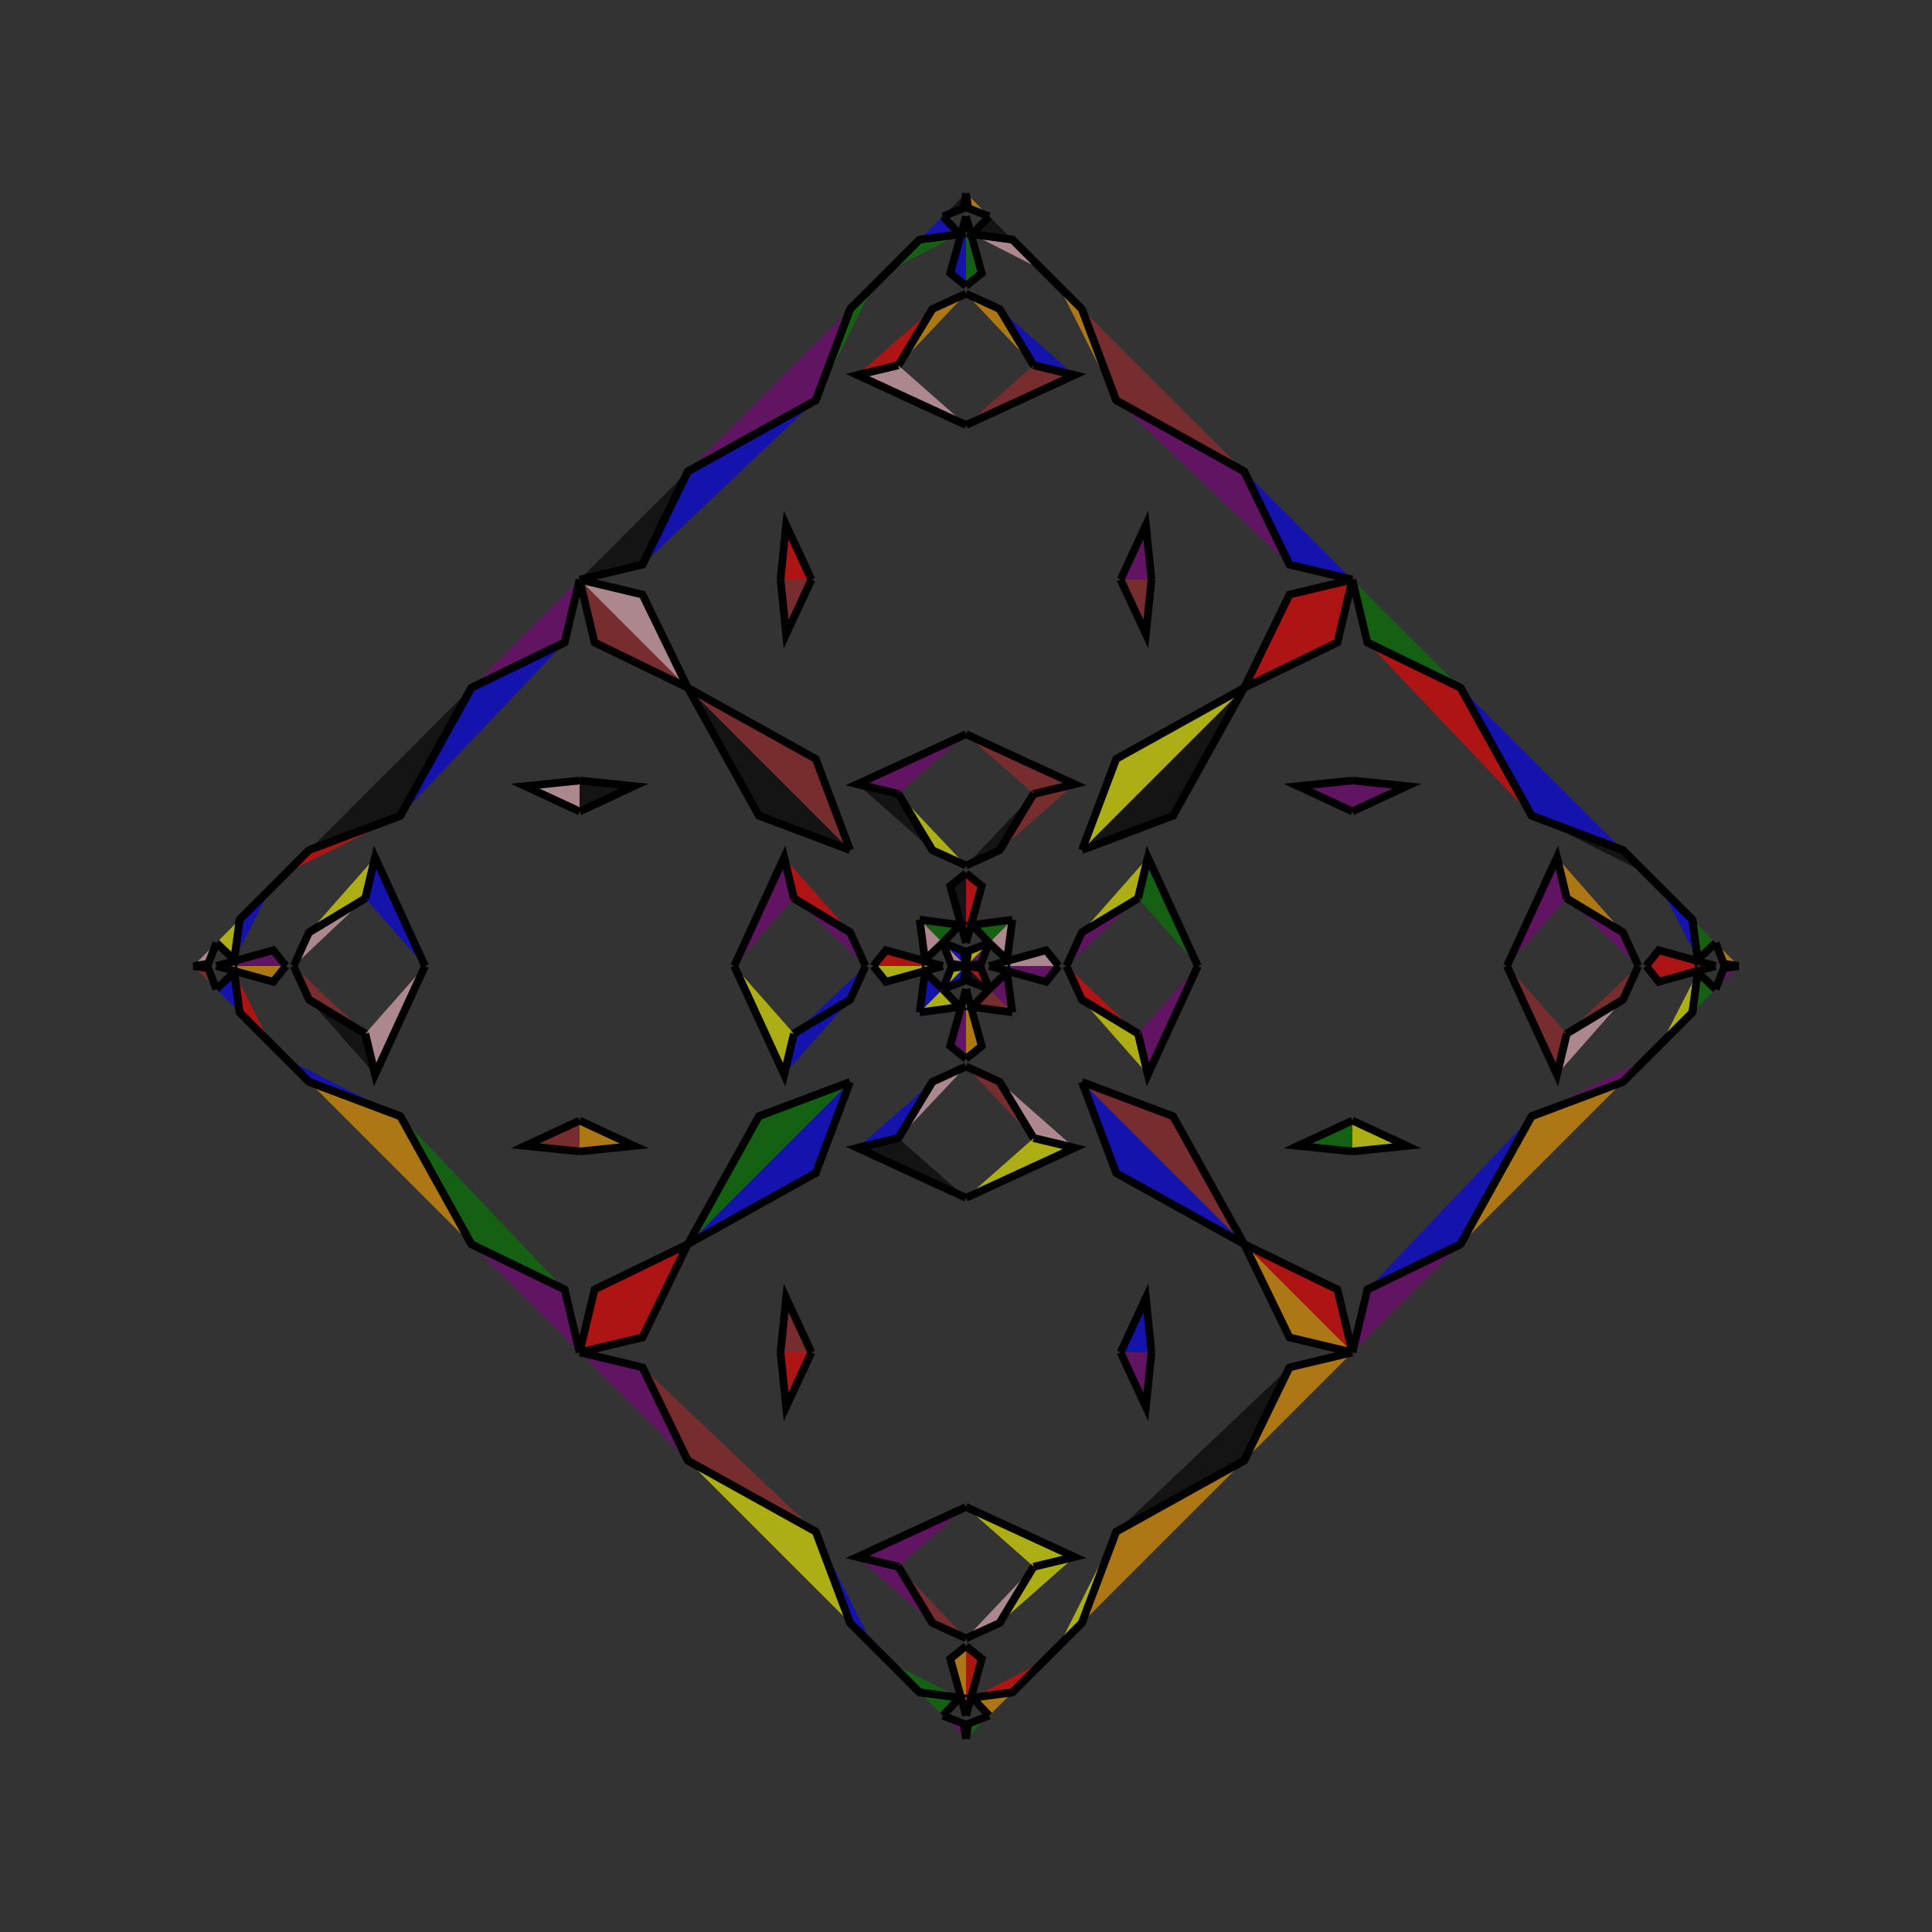 <?xml version="1.0" encoding="UTF-8"?>
<svg xmlns="http://www.w3.org/2000/svg" xmlns:xlink="http://www.w3.org/1999/xlink"
     width="250" height="250" viewBox="-125.0 -125.0 250 250">
<rect x="-125.0" y="-125.0" width="250" height="250" fill="#333333" stroke="none"/>
<defs>
</defs>
<path d="M3.0,-0.0 L10.357,-2.042 L12.0,-0.0" fill="pink" fill-opacity="0.6" stroke="black" stroke-width="1" />
<path d="M3.0,-0.0 L10.357,2.042 L12.0,-0.0" fill="purple" fill-opacity="0.6" stroke="black" stroke-width="1" />
<path d="M15.0,85.0 L12.0,88.0 L10.0,90.0" fill="brown" fill-opacity="0.6" stroke="black" stroke-width="1" />
<path d="M15.0,-85.0 L12.0,-88.0 L10.0,-90.0" fill="purple" fill-opacity="0.6" stroke="black" stroke-width="1" />
<path d="M13.0,-0.0 L14.989,-4.355 L22.272,-8.758" fill="purple" fill-opacity="0.6" stroke="black" stroke-width="1" />
<path d="M13.0,-0.0 L14.989,4.355 L22.272,8.758" fill="red" fill-opacity="0.6" stroke="black" stroke-width="1" />
<path d="M14.989,-4.355 L22.272,-8.758 L23.534,-14.042" fill="yellow" fill-opacity="0.6" stroke="black" stroke-width="1" />
<path d="M14.989,4.355 L22.272,8.758 L23.534,14.042" fill="yellow" fill-opacity="0.6" stroke="black" stroke-width="1" />
<path d="M22.272,-8.758 L23.534,-14.042 L30.0,-0.0" fill="green" fill-opacity="0.6" stroke="black" stroke-width="1" />
<path d="M22.272,8.758 L23.534,14.042 L30.0,-0.0" fill="purple" fill-opacity="0.6" stroke="black" stroke-width="1" />
<path d="M50.0,-20.0 L42.949,-23.275 L50.0,-24.0" fill="purple" fill-opacity="0.6" stroke="black" stroke-width="1" />
<path d="M50.0,20.0 L42.949,23.275 L50.0,24.0" fill="green" fill-opacity="0.6" stroke="black" stroke-width="1" />
<path d="M50.0,-50.0 L48.063,-41.86 L36.0,-36.0" fill="red" fill-opacity="0.6" stroke="black" stroke-width="1" />
<path d="M50.0,50.0 L48.063,41.86 L36.0,36.0" fill="red" fill-opacity="0.6" stroke="black" stroke-width="1" />
<path d="M41.86,51.937 L36.0,64.0 L19.444,73.199" fill="black" fill-opacity="0.6" stroke="black" stroke-width="1" />
<path d="M41.86,-51.937 L36.0,-64.0 L19.444,-73.199" fill="purple" fill-opacity="0.6" stroke="black" stroke-width="1" />
<path d="M36.0,-36.0 L26.801,-19.444 L15.0,-15.0" fill="black" fill-opacity="0.6" stroke="black" stroke-width="1" />
<path d="M36.0,36.0 L26.801,19.444 L15.0,15.0" fill="brown" fill-opacity="0.6" stroke="black" stroke-width="1" />
<path d="M19.444,73.199 L15.0,85.0 L12.0,88.0" fill="yellow" fill-opacity="0.6" stroke="black" stroke-width="1" />
<path d="M19.444,-73.199 L15.0,-85.0 L12.0,-88.0" fill="orange" fill-opacity="0.6" stroke="black" stroke-width="1" />
<path d="M12.0,88.0 L10.0,90.0 L6.0,94.0" fill="green" fill-opacity="0.6" stroke="black" stroke-width="1" />
<path d="M12.0,-88.0 L10.0,-90.0 L6.0,-94.0" fill="green" fill-opacity="0.6" stroke="black" stroke-width="1" />
<path d="M10.0,90.0 L6.0,94.0 L0.808,94.693" fill="red" fill-opacity="0.6" stroke="black" stroke-width="1" />
<path d="M10.0,-90.0 L6.0,-94.0 L0.808,-94.693" fill="pink" fill-opacity="0.6" stroke="black" stroke-width="1" />
<path d="M6.0,-6.0 L5.307,-0.808 L3.0,-3.0" fill="pink" fill-opacity="0.6" stroke="black" stroke-width="1" />
<path d="M6.0,6.0 L5.307,0.808 L3.0,3.0" fill="purple" fill-opacity="0.6" stroke="black" stroke-width="1" />
<path d="M3.0,-3.0 L1.945,-0.295 L0.0,-0.0" fill="purple" fill-opacity="0.6" stroke="black" stroke-width="1" />
<path d="M3.0,3.0 L1.945,0.295 L0.0,-0.0" fill="red" fill-opacity="0.6" stroke="black" stroke-width="1" />
<path d="M-3.0,-0.0 L-10.357,-2.042 L-12.0,-0.0" fill="red" fill-opacity="0.6" stroke="black" stroke-width="1" />
<path d="M-3.0,-0.0 L-10.357,2.042 L-12.0,-0.0" fill="yellow" fill-opacity="0.6" stroke="black" stroke-width="1" />
<path d="M-15.0,85.0 L-12.0,88.0 L-10.0,90.0" fill="brown" fill-opacity="0.6" stroke="black" stroke-width="1" />
<path d="M-15.0,-85.0 L-12.0,-88.0 L-10.0,-90.0" fill="purple" fill-opacity="0.6" stroke="black" stroke-width="1" />
<path d="M-13.0,-0.0 L-14.989,-4.355 L-22.272,-8.758" fill="purple" fill-opacity="0.6" stroke="black" stroke-width="1" />
<path d="M-13.0,-0.0 L-14.989,4.355 L-22.272,8.758" fill="blue" fill-opacity="0.6" stroke="black" stroke-width="1" />
<path d="M-14.989,-4.355 L-22.272,-8.758 L-23.534,-14.042" fill="red" fill-opacity="0.6" stroke="black" stroke-width="1" />
<path d="M-14.989,4.355 L-22.272,8.758 L-23.534,14.042" fill="blue" fill-opacity="0.6" stroke="black" stroke-width="1" />
<path d="M-22.272,-8.758 L-23.534,-14.042 L-30.0,-0.0" fill="purple" fill-opacity="0.6" stroke="black" stroke-width="1" />
<path d="M-22.272,8.758 L-23.534,14.042 L-30.0,-0.0" fill="yellow" fill-opacity="0.6" stroke="black" stroke-width="1" />
<path d="M-50.0,-20.0 L-42.949,-23.275 L-50.0,-24.0" fill="black" fill-opacity="0.6" stroke="black" stroke-width="1" />
<path d="M-50.0,20.0 L-42.949,23.275 L-50.0,24.0" fill="orange" fill-opacity="0.6" stroke="black" stroke-width="1" />
<path d="M-50.0,-50.0 L-48.063,-41.86 L-36.0,-36.0" fill="brown" fill-opacity="0.6" stroke="black" stroke-width="1" />
<path d="M-50.0,50.0 L-48.063,41.86 L-36.0,36.0" fill="red" fill-opacity="0.6" stroke="black" stroke-width="1" />
<path d="M-41.86,51.937 L-36.0,64.0 L-19.444,73.199" fill="brown" fill-opacity="0.6" stroke="black" stroke-width="1" />
<path d="M-41.86,-51.937 L-36.0,-64.0 L-19.444,-73.199" fill="blue" fill-opacity="0.6" stroke="black" stroke-width="1" />
<path d="M-36.0,-36.0 L-26.801,-19.444 L-15.0,-15.0" fill="black" fill-opacity="0.6" stroke="black" stroke-width="1" />
<path d="M-36.0,36.0 L-26.801,19.444 L-15.0,15.0" fill="green" fill-opacity="0.6" stroke="black" stroke-width="1" />
<path d="M-19.444,73.199 L-15.0,85.0 L-12.0,88.0" fill="blue" fill-opacity="0.6" stroke="black" stroke-width="1" />
<path d="M-19.444,-73.199 L-15.0,-85.0 L-12.0,-88.0" fill="green" fill-opacity="0.6" stroke="black" stroke-width="1" />
<path d="M-12.0,88.0 L-10.0,90.0 L-6.0,94.0" fill="black" fill-opacity="0.6" stroke="black" stroke-width="1" />
<path d="M-12.0,-88.0 L-10.0,-90.0 L-6.0,-94.0" fill="red" fill-opacity="0.6" stroke="black" stroke-width="1" />
<path d="M-10.0,90.0 L-6.0,94.0 L-0.808,94.693" fill="green" fill-opacity="0.6" stroke="black" stroke-width="1" />
<path d="M-10.0,-90.0 L-6.0,-94.0 L-0.808,-94.693" fill="green" fill-opacity="0.6" stroke="black" stroke-width="1" />
<path d="M-6.0,-6.0 L-5.307,-0.808 L-3.0,-3.0" fill="pink" fill-opacity="0.6" stroke="black" stroke-width="1" />
<path d="M-6.0,6.0 L-5.307,0.808 L-3.0,3.0" fill="blue" fill-opacity="0.6" stroke="black" stroke-width="1" />
<path d="M-3.0,-3.0 L-1.945,-0.295 L0.0,-0.0" fill="pink" fill-opacity="0.6" stroke="black" stroke-width="1" />
<path d="M-3.0,3.0 L-1.945,0.295 L0.0,-0.0" fill="yellow" fill-opacity="0.6" stroke="black" stroke-width="1" />
<path d="M97.0,-0.0 L89.643,2.042 L88.0,-0.0" fill="red" fill-opacity="0.6" stroke="black" stroke-width="1" />
<path d="M97.0,-0.0 L89.643,-2.042 L88.0,-0.0" fill="red" fill-opacity="0.6" stroke="black" stroke-width="1" />
<path d="M85.0,15.0 L88.0,12.0 L90.0,10.0" fill="pink" fill-opacity="0.6" stroke="black" stroke-width="1" />
<path d="M85.0,-15.0 L88.0,-12.0 L90.0,-10.0" fill="green" fill-opacity="0.6" stroke="black" stroke-width="1" />
<path d="M87.0,-0.0 L85.011,4.355 L77.728,8.758" fill="brown" fill-opacity="0.6" stroke="black" stroke-width="1" />
<path d="M87.0,-0.0 L85.011,-4.355 L77.728,-8.758" fill="purple" fill-opacity="0.6" stroke="black" stroke-width="1" />
<path d="M85.011,4.355 L77.728,8.758 L76.466,14.042" fill="pink" fill-opacity="0.6" stroke="black" stroke-width="1" />
<path d="M85.011,-4.355 L77.728,-8.758 L76.466,-14.042" fill="orange" fill-opacity="0.6" stroke="black" stroke-width="1" />
<path d="M77.728,8.758 L76.466,14.042 L70.0,-0.0" fill="brown" fill-opacity="0.6" stroke="black" stroke-width="1" />
<path d="M77.728,-8.758 L76.466,-14.042 L70.0,-0.0" fill="purple" fill-opacity="0.6" stroke="black" stroke-width="1" />
<path d="M50.0,20.0 L57.051,23.275 L50.0,24.0" fill="yellow" fill-opacity="0.6" stroke="black" stroke-width="1" />
<path d="M50.0,-20.0 L57.051,-23.275 L50.0,-24.0" fill="purple" fill-opacity="0.6" stroke="black" stroke-width="1" />
<path d="M50.0,50.0 L51.937,41.86 L64.0,36.0" fill="purple" fill-opacity="0.6" stroke="black" stroke-width="1" />
<path d="M50.0,-50.0 L51.937,-41.86 L64.0,-36.0" fill="green" fill-opacity="0.6" stroke="black" stroke-width="1" />
<path d="M51.937,41.86 L64.0,36.0 L73.199,19.444" fill="blue" fill-opacity="0.6" stroke="black" stroke-width="1" />
<path d="M51.937,-41.86 L64.0,-36.0 L73.199,-19.444" fill="red" fill-opacity="0.6" stroke="black" stroke-width="1" />
<path d="M64.0,36.0 L73.199,19.444 L85.0,15.0" fill="orange" fill-opacity="0.6" stroke="black" stroke-width="1" />
<path d="M64.0,-36.0 L73.199,-19.444 L85.0,-15.0" fill="blue" fill-opacity="0.6" stroke="black" stroke-width="1" />
<path d="M73.199,19.444 L85.0,15.0 L88.0,12.0" fill="purple" fill-opacity="0.6" stroke="black" stroke-width="1" />
<path d="M73.199,-19.444 L85.0,-15.0 L88.0,-12.0" fill="black" fill-opacity="0.6" stroke="black" stroke-width="1" />
<path d="M88.0,12.0 L90.0,10.0 L94.0,6.0" fill="purple" fill-opacity="0.6" stroke="black" stroke-width="1" />
<path d="M88.0,-12.0 L90.0,-10.0 L94.0,-6.0" fill="green" fill-opacity="0.6" stroke="black" stroke-width="1" />
<path d="M90.0,10.0 L94.0,6.0 L94.693,0.808" fill="yellow" fill-opacity="0.6" stroke="black" stroke-width="1" />
<path d="M90.0,-10.0 L94.0,-6.0 L94.693,-0.808" fill="blue" fill-opacity="0.6" stroke="black" stroke-width="1" />
<path d="M94.0,6.0 L94.693,0.808 L97.0,3.0" fill="green" fill-opacity="0.6" stroke="black" stroke-width="1" />
<path d="M94.0,-6.0 L94.693,-0.808 L97.0,-3.0" fill="green" fill-opacity="0.6" stroke="black" stroke-width="1" />
<path d="M97.0,3.0 L98.055,0.295 L100.0,-0.0" fill="purple" fill-opacity="0.6" stroke="black" stroke-width="1" />
<path d="M97.0,-3.0 L98.055,-0.295 L100.0,-0.0" fill="orange" fill-opacity="0.6" stroke="black" stroke-width="1" />
<path d="M0.0,-3.0 L2.042,-10.357 L0.0,-12.0" fill="red" fill-opacity="0.6" stroke="black" stroke-width="1" />
<path d="M0.0,3.0 L2.042,10.357 L0.0,12.0" fill="orange" fill-opacity="0.6" stroke="black" stroke-width="1" />
<path d="M0.0,97.0 L2.042,89.643 L0.0,88.0" fill="red" fill-opacity="0.6" stroke="black" stroke-width="1" />
<path d="M0.0,-97.0 L2.042,-89.643 L0.0,-88.0" fill="green" fill-opacity="0.6" stroke="black" stroke-width="1" />
<path d="M0.0,-13.0 L4.355,-14.989 L8.758,-22.272" fill="black" fill-opacity="0.6" stroke="black" stroke-width="1" />
<path d="M0.0,13.0 L4.355,14.989 L8.758,22.272" fill="brown" fill-opacity="0.6" stroke="black" stroke-width="1" />
<path d="M0.0,87.0 L4.355,85.011 L8.758,77.728" fill="pink" fill-opacity="0.6" stroke="black" stroke-width="1" />
<path d="M0.0,-87.0 L4.355,-85.011 L8.758,-77.728" fill="orange" fill-opacity="0.6" stroke="black" stroke-width="1" />
<path d="M4.355,-14.989 L8.758,-22.272 L14.042,-23.534" fill="brown" fill-opacity="0.6" stroke="black" stroke-width="1" />
<path d="M4.355,14.989 L8.758,22.272 L14.042,23.534" fill="pink" fill-opacity="0.6" stroke="black" stroke-width="1" />
<path d="M4.355,85.011 L8.758,77.728 L14.042,76.466" fill="yellow" fill-opacity="0.6" stroke="black" stroke-width="1" />
<path d="M4.355,-85.011 L8.758,-77.728 L14.042,-76.466" fill="blue" fill-opacity="0.6" stroke="black" stroke-width="1" />
<path d="M8.758,-22.272 L14.042,-23.534 L0.0,-30.0" fill="brown" fill-opacity="0.6" stroke="black" stroke-width="1" />
<path d="M8.758,22.272 L14.042,23.534 L0.0,30.0" fill="yellow" fill-opacity="0.6" stroke="black" stroke-width="1" />
<path d="M8.758,77.728 L14.042,76.466 L0.0,70.0" fill="yellow" fill-opacity="0.6" stroke="black" stroke-width="1" />
<path d="M8.758,-77.728 L14.042,-76.466 L0.0,-70.0" fill="brown" fill-opacity="0.6" stroke="black" stroke-width="1" />
<path d="M20.0,-50.0 L23.275,-42.949 L24.0,-50.0" fill="brown" fill-opacity="0.6" stroke="black" stroke-width="1" />
<path d="M20.0,50.0 L23.275,42.949 L24.0,50.0" fill="blue" fill-opacity="0.6" stroke="black" stroke-width="1" />
<path d="M20.0,50.0 L23.275,57.051 L24.0,50.0" fill="purple" fill-opacity="0.6" stroke="black" stroke-width="1" />
<path d="M20.0,-50.0 L23.275,-57.051 L24.0,-50.0" fill="purple" fill-opacity="0.6" stroke="black" stroke-width="1" />
<path d="M50.0,-50.0 L41.86,-48.063 L36.0,-36.0" fill="red" fill-opacity="0.6" stroke="black" stroke-width="1" />
<path d="M50.0,50.0 L41.86,48.063 L36.0,36.0" fill="orange" fill-opacity="0.6" stroke="black" stroke-width="1" />
<path d="M50.0,50.0 L41.86,51.937 L36.0,64.0" fill="orange" fill-opacity="0.6" stroke="black" stroke-width="1" />
<path d="M50.0,-50.0 L41.86,-51.937 L36.0,-64.0" fill="blue" fill-opacity="0.6" stroke="black" stroke-width="1" />
<path d="M36.0,-36.0 L19.444,-26.801 L15.0,-15.0" fill="yellow" fill-opacity="0.6" stroke="black" stroke-width="1" />
<path d="M36.0,36.0 L19.444,26.801 L15.0,15.0" fill="blue" fill-opacity="0.6" stroke="black" stroke-width="1" />
<path d="M36.0,64.0 L19.444,73.199 L15.0,85.0" fill="orange" fill-opacity="0.6" stroke="black" stroke-width="1" />
<path d="M36.0,-64.0 L19.444,-73.199 L15.0,-85.0" fill="brown" fill-opacity="0.6" stroke="black" stroke-width="1" />
<path d="M6.0,-6.0 L0.808,-5.307 L3.0,-3.0" fill="green" fill-opacity="0.6" stroke="black" stroke-width="1" />
<path d="M6.0,6.0 L0.808,5.307 L3.0,3.0" fill="brown" fill-opacity="0.6" stroke="black" stroke-width="1" />
<path d="M6.0,94.0 L0.808,94.693 L3.0,97.0" fill="orange" fill-opacity="0.6" stroke="black" stroke-width="1" />
<path d="M6.0,-94.0 L0.808,-94.693 L3.0,-97.0" fill="black" fill-opacity="0.6" stroke="black" stroke-width="1" />
<path d="M3.0,-3.0 L0.295,-1.945 L0.0,-0.0" fill="yellow" fill-opacity="0.6" stroke="black" stroke-width="1" />
<path d="M3.0,3.0 L0.295,1.945 L0.0,-0.0" fill="black" fill-opacity="0.6" stroke="black" stroke-width="1" />
<path d="M3.0,97.0 L0.295,98.055 L0.0,100.0" fill="green" fill-opacity="0.6" stroke="black" stroke-width="1" />
<path d="M3.0,-97.0 L0.295,-98.055 L0.0,-100.0" fill="orange" fill-opacity="0.6" stroke="black" stroke-width="1" />
<path d="M0.0,97.0 L-2.042,89.643 L0.0,88.0" fill="orange" fill-opacity="0.6" stroke="black" stroke-width="1" />
<path d="M0.0,-3.0 L-2.042,-10.357 L0.0,-12.0" fill="black" fill-opacity="0.6" stroke="black" stroke-width="1" />
<path d="M0.0,3.0 L-2.042,10.357 L0.0,12.0" fill="purple" fill-opacity="0.6" stroke="black" stroke-width="1" />
<path d="M0.0,-97.0 L-2.042,-89.643 L0.0,-88.0" fill="blue" fill-opacity="0.6" stroke="black" stroke-width="1" />
<path d="M0.0,87.0 L-4.355,85.011 L-8.758,77.728" fill="brown" fill-opacity="0.6" stroke="black" stroke-width="1" />
<path d="M0.0,-13.0 L-4.355,-14.989 L-8.758,-22.272" fill="yellow" fill-opacity="0.6" stroke="black" stroke-width="1" />
<path d="M0.0,13.0 L-4.355,14.989 L-8.758,22.272" fill="pink" fill-opacity="0.6" stroke="black" stroke-width="1" />
<path d="M0.0,-87.0 L-4.355,-85.011 L-8.758,-77.728" fill="orange" fill-opacity="0.6" stroke="black" stroke-width="1" />
<path d="M-4.355,85.011 L-8.758,77.728 L-14.042,76.466" fill="purple" fill-opacity="0.6" stroke="black" stroke-width="1" />
<path d="M-4.355,-14.989 L-8.758,-22.272 L-14.042,-23.534" fill="black" fill-opacity="0.6" stroke="black" stroke-width="1" />
<path d="M-4.355,14.989 L-8.758,22.272 L-14.042,23.534" fill="blue" fill-opacity="0.6" stroke="black" stroke-width="1" />
<path d="M-4.355,-85.011 L-8.758,-77.728 L-14.042,-76.466" fill="red" fill-opacity="0.6" stroke="black" stroke-width="1" />
<path d="M-8.758,77.728 L-14.042,76.466 L0.0,70.0" fill="purple" fill-opacity="0.6" stroke="black" stroke-width="1" />
<path d="M-8.758,-22.272 L-14.042,-23.534 L0.0,-30.0" fill="purple" fill-opacity="0.6" stroke="black" stroke-width="1" />
<path d="M-8.758,22.272 L-14.042,23.534 L0.0,30.0" fill="black" fill-opacity="0.6" stroke="black" stroke-width="1" />
<path d="M-8.758,-77.728 L-14.042,-76.466 L0.0,-70.0" fill="pink" fill-opacity="0.6" stroke="black" stroke-width="1" />
<path d="M-20.0,50.0 L-23.275,57.051 L-24.0,50.0" fill="red" fill-opacity="0.6" stroke="black" stroke-width="1" />
<path d="M-20.0,-50.0 L-23.275,-42.949 L-24.0,-50.0" fill="brown" fill-opacity="0.6" stroke="black" stroke-width="1" />
<path d="M-20.0,50.0 L-23.275,42.949 L-24.0,50.0" fill="brown" fill-opacity="0.6" stroke="black" stroke-width="1" />
<path d="M-20.0,-50.0 L-23.275,-57.051 L-24.0,-50.0" fill="red" fill-opacity="0.6" stroke="black" stroke-width="1" />
<path d="M-50.0,50.0 L-41.86,51.937 L-36.0,64.0" fill="purple" fill-opacity="0.6" stroke="black" stroke-width="1" />
<path d="M-50.0,-50.0 L-41.86,-48.063 L-36.0,-36.0" fill="pink" fill-opacity="0.6" stroke="black" stroke-width="1" />
<path d="M-50.0,50.0 L-41.86,48.063 L-36.0,36.0" fill="red" fill-opacity="0.6" stroke="black" stroke-width="1" />
<path d="M-50.0,-50.0 L-41.86,-51.937 L-36.0,-64.0" fill="black" fill-opacity="0.6" stroke="black" stroke-width="1" />
<path d="M-36.0,64.0 L-19.444,73.199 L-15.0,85.0" fill="yellow" fill-opacity="0.6" stroke="black" stroke-width="1" />
<path d="M-36.0,-36.0 L-19.444,-26.801 L-15.0,-15.0" fill="brown" fill-opacity="0.6" stroke="black" stroke-width="1" />
<path d="M-36.0,36.0 L-19.444,26.801 L-15.0,15.0" fill="blue" fill-opacity="0.6" stroke="black" stroke-width="1" />
<path d="M-36.0,-64.0 L-19.444,-73.199 L-15.0,-85.0" fill="purple" fill-opacity="0.6" stroke="black" stroke-width="1" />
<path d="M-6.0,94.0 L-0.808,94.693 L-3.0,97.0" fill="green" fill-opacity="0.6" stroke="black" stroke-width="1" />
<path d="M-6.0,-6.0 L-0.808,-5.307 L-3.0,-3.0" fill="green" fill-opacity="0.6" stroke="black" stroke-width="1" />
<path d="M-6.0,6.0 L-0.808,5.307 L-3.0,3.0" fill="yellow" fill-opacity="0.6" stroke="black" stroke-width="1" />
<path d="M-6.0,-94.0 L-0.808,-94.693 L-3.0,-97.0" fill="blue" fill-opacity="0.6" stroke="black" stroke-width="1" />
<path d="M-3.0,97.0 L-0.295,98.055 L0.0,100.0" fill="purple" fill-opacity="0.6" stroke="black" stroke-width="1" />
<path d="M-3.0,-3.0 L-0.295,-1.945 L0.0,-0.0" fill="blue" fill-opacity="0.6" stroke="black" stroke-width="1" />
<path d="M-3.0,3.0 L-0.295,1.945 L0.0,-0.0" fill="blue" fill-opacity="0.6" stroke="black" stroke-width="1" />
<path d="M-3.0,-97.0 L-0.295,-98.055 L0.0,-100.0" fill="black" fill-opacity="0.6" stroke="black" stroke-width="1" />
<path d="M-97.0,-0.0 L-89.643,-2.042 L-88.0,-0.0" fill="purple" fill-opacity="0.6" stroke="black" stroke-width="1" />
<path d="M-97.0,-0.0 L-89.643,2.042 L-88.0,-0.0" fill="orange" fill-opacity="0.6" stroke="black" stroke-width="1" />
<path d="M-85.0,-15.0 L-88.0,-12.0 L-90.0,-10.0" fill="orange" fill-opacity="0.6" stroke="black" stroke-width="1" />
<path d="M-85.0,15.0 L-88.0,12.0 L-90.0,10.0" fill="yellow" fill-opacity="0.6" stroke="black" stroke-width="1" />
<path d="M-87.0,-0.0 L-85.011,-4.355 L-77.728,-8.758" fill="pink" fill-opacity="0.6" stroke="black" stroke-width="1" />
<path d="M-87.0,-0.0 L-85.011,4.355 L-77.728,8.758" fill="brown" fill-opacity="0.6" stroke="black" stroke-width="1" />
<path d="M-85.011,-4.355 L-77.728,-8.758 L-76.466,-14.042" fill="yellow" fill-opacity="0.6" stroke="black" stroke-width="1" />
<path d="M-85.011,4.355 L-77.728,8.758 L-76.466,14.042" fill="black" fill-opacity="0.6" stroke="black" stroke-width="1" />
<path d="M-77.728,-8.758 L-76.466,-14.042 L-70.0,-0.0" fill="blue" fill-opacity="0.6" stroke="black" stroke-width="1" />
<path d="M-77.728,8.758 L-76.466,14.042 L-70.0,-0.0" fill="pink" fill-opacity="0.6" stroke="black" stroke-width="1" />
<path d="M-50.0,-20.0 L-57.051,-23.275 L-50.0,-24.0" fill="pink" fill-opacity="0.6" stroke="black" stroke-width="1" />
<path d="M-50.0,20.0 L-57.051,23.275 L-50.0,24.0" fill="brown" fill-opacity="0.6" stroke="black" stroke-width="1" />
<path d="M-50.0,-50.0 L-51.937,-41.86 L-64.0,-36.0" fill="purple" fill-opacity="0.6" stroke="black" stroke-width="1" />
<path d="M-50.0,50.0 L-51.937,41.86 L-64.0,36.0" fill="purple" fill-opacity="0.6" stroke="black" stroke-width="1" />
<path d="M-51.937,-41.86 L-64.0,-36.0 L-73.199,-19.444" fill="blue" fill-opacity="0.6" stroke="black" stroke-width="1" />
<path d="M-51.937,41.86 L-64.0,36.0 L-73.199,19.444" fill="green" fill-opacity="0.6" stroke="black" stroke-width="1" />
<path d="M-64.0,-36.0 L-73.199,-19.444 L-85.0,-15.0" fill="black" fill-opacity="0.6" stroke="black" stroke-width="1" />
<path d="M-64.0,36.0 L-73.199,19.444 L-85.0,15.0" fill="orange" fill-opacity="0.6" stroke="black" stroke-width="1" />
<path d="M-73.199,-19.444 L-85.0,-15.0 L-88.0,-12.0" fill="red" fill-opacity="0.6" stroke="black" stroke-width="1" />
<path d="M-73.199,19.444 L-85.0,15.0 L-88.0,12.0" fill="blue" fill-opacity="0.6" stroke="black" stroke-width="1" />
<path d="M-88.0,-12.0 L-90.0,-10.0 L-94.0,-6.0" fill="purple" fill-opacity="0.6" stroke="black" stroke-width="1" />
<path d="M-88.0,12.0 L-90.0,10.0 L-94.0,6.0" fill="purple" fill-opacity="0.6" stroke="black" stroke-width="1" />
<path d="M-90.0,-10.0 L-94.0,-6.0 L-94.693,-0.808" fill="blue" fill-opacity="0.6" stroke="black" stroke-width="1" />
<path d="M-90.0,10.0 L-94.0,6.0 L-94.693,0.808" fill="red" fill-opacity="0.6" stroke="black" stroke-width="1" />
<path d="M-94.0,-6.0 L-94.693,-0.808 L-97.0,-3.0" fill="yellow" fill-opacity="0.6" stroke="black" stroke-width="1" />
<path d="M-94.0,6.0 L-94.693,0.808 L-97.0,3.0" fill="blue" fill-opacity="0.6" stroke="black" stroke-width="1" />
<path d="M-97.0,-3.0 L-98.055,-0.295 L-100.0,-0.0" fill="pink" fill-opacity="0.6" stroke="black" stroke-width="1" />
<path d="M-97.0,3.0 L-98.055,0.295 L-100.0,-0.0" fill="brown" fill-opacity="0.6" stroke="black" stroke-width="1" />
</svg>